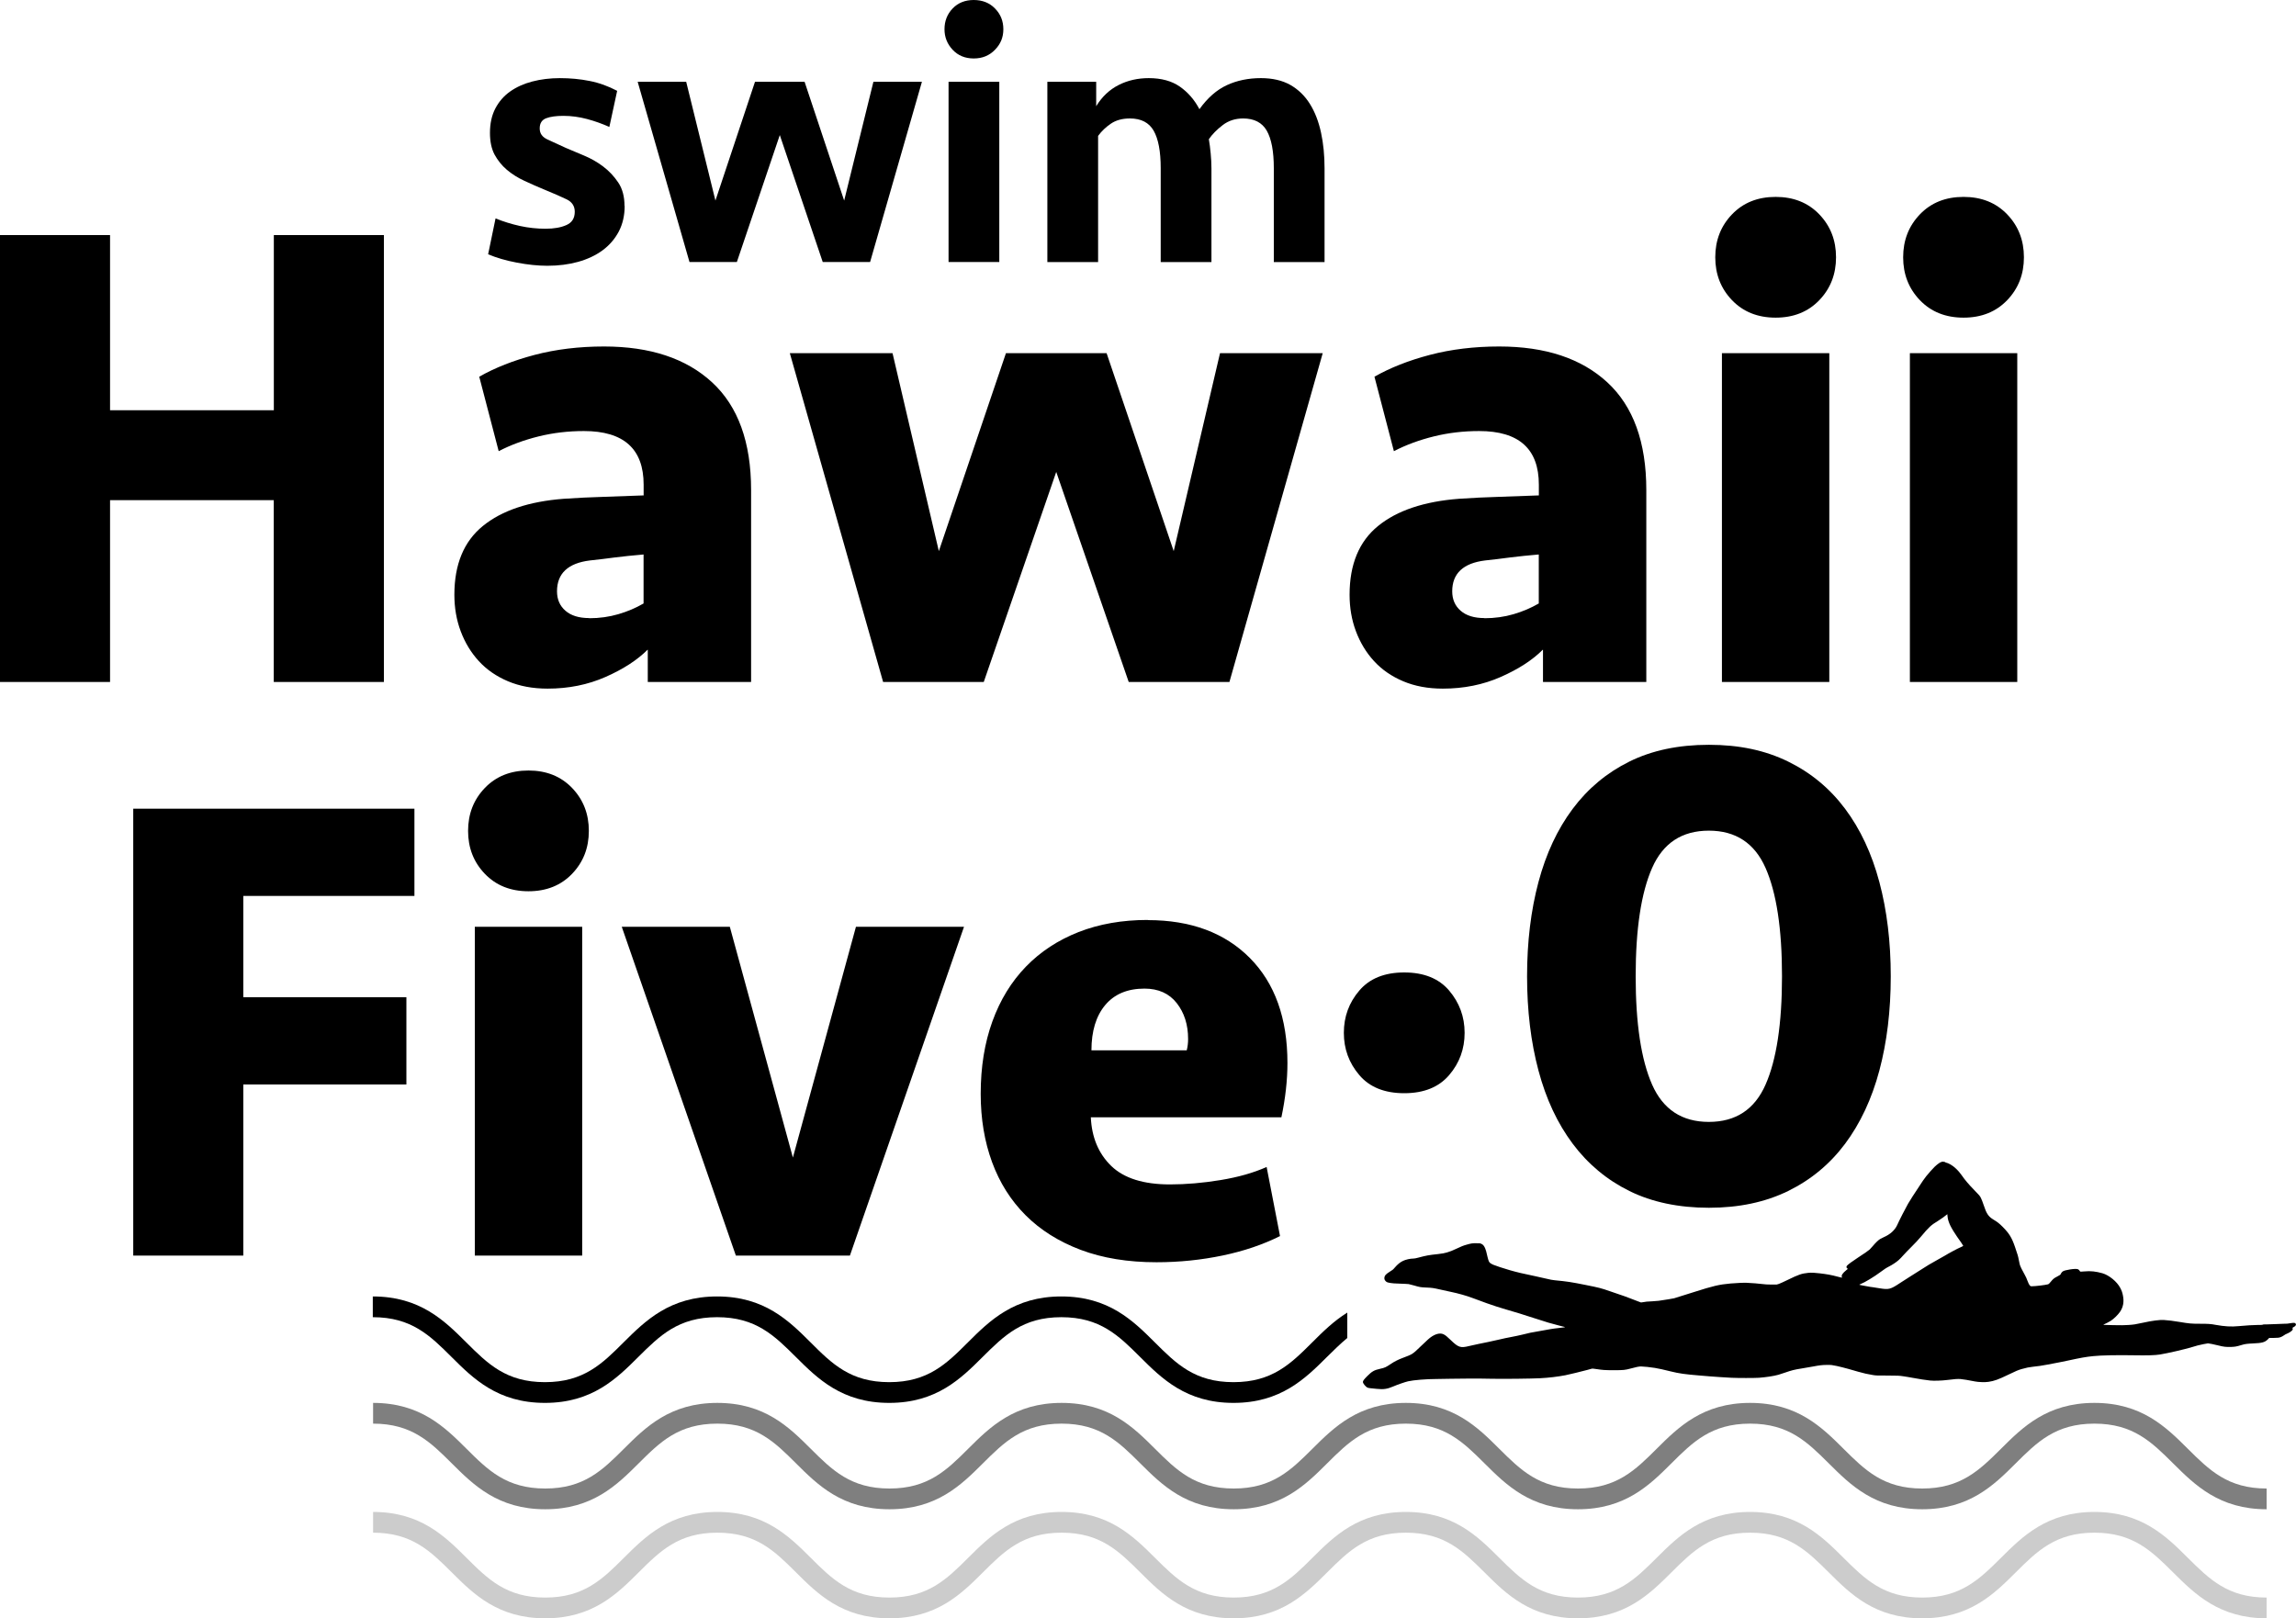 <?xml version="1.0" encoding="UTF-8"?><svg id="Layer_2" xmlns="http://www.w3.org/2000/svg" viewBox="0 0 300 211.48"><defs><style>.cls-1{opacity:.2;}.cls-2{opacity:.5;}.cls-3{stroke-width:0px;}</style></defs><g id="Contents"><path class="cls-3" d="M81.62,26.91c0,1.25-.26,2.37-.77,3.35-.52.98-1.23,1.8-2.13,2.46-.9.66-1.97,1.16-3.19,1.5-1.23.34-2.56.51-4.01.51-1.23,0-2.56-.14-3.99-.41-1.43-.27-2.68-.64-3.75-1.09l.97-4.69c1.03.42,2.1.75,3.19.99,1.1.24,2.21.36,3.34.36s2.01-.16,2.73-.48c.73-.32,1.09-.9,1.09-1.74,0-.74-.36-1.28-1.06-1.62-.71-.34-1.64-.75-2.81-1.23-.94-.39-1.84-.78-2.71-1.19-.87-.4-1.64-.89-2.3-1.45-.66-.56-1.19-1.23-1.6-1.98-.4-.76-.6-1.7-.6-2.83,0-1.23.23-2.29.7-3.19.47-.9,1.11-1.64,1.93-2.22.82-.58,1.79-1.02,2.9-1.31,1.11-.29,2.31-.44,3.6-.44,1.35,0,2.65.12,3.89.37,1.24.24,2.44.68,3.6,1.29l-1.02,4.72c-.94-.42-1.91-.77-2.93-1.04-1.02-.27-2.04-.41-3.07-.41-.94,0-1.69.1-2.25.31-.56.21-.85.65-.85,1.33s.34,1.13,1.02,1.45c.68.32,1.48.69,2.42,1.11.68.29,1.46.62,2.35.99.89.37,1.72.84,2.49,1.42s1.43,1.28,1.98,2.1c.55.82.82,1.84.82,3.06Z"/><path class="cls-3" d="M110.3,26.21l3.82-15.52h6.34l-6.77,23.55h-6.19l-5.61-16.59-5.61,16.59h-6.19l-6.77-23.55h6.34l3.82,15.52,5.17-15.52h6.48l5.17,15.52Z"/><path class="cls-3" d="M123.41,3.82c0-1.06.35-1.97,1.06-2.71.71-.74,1.63-1.11,2.76-1.11s2.06.37,2.78,1.11c.73.74,1.09,1.64,1.09,2.71s-.36,1.93-1.09,2.68c-.73.76-1.65,1.14-2.78,1.14s-2.05-.38-2.76-1.14c-.71-.76-1.06-1.65-1.06-2.68ZM123.94,34.24V10.69h6.63v23.55h-6.63Z"/><path class="cls-3" d="M162.44,15.48c-1.03,0-1.93.29-2.68.87-.76.58-1.36,1.19-1.81,1.84.1.58.18,1.2.24,1.86.06.66.1,1.31.1,1.96v12.24h-6.63v-12.28c0-2.19-.31-3.82-.92-4.89-.61-1.06-1.64-1.6-3.1-1.6-1,0-1.83.23-2.49.68-.66.45-1.22.98-1.67,1.6v16.49h-6.63V10.69h6.38v3.19c.77-1.26,1.76-2.18,2.95-2.78,1.19-.6,2.5-.89,3.92-.89,1.64,0,3,.37,4.06,1.11,1.06.74,1.92,1.73,2.56,2.95,1.06-1.48,2.26-2.53,3.58-3.14,1.32-.61,2.8-.92,4.45-.92,1.52,0,2.8.3,3.85.89,1.05.6,1.9,1.43,2.56,2.49.66,1.06,1.14,2.31,1.45,3.75.31,1.43.46,2.99.46,4.67v12.24h-6.63v-12.28c0-2.19-.31-3.82-.92-4.89-.61-1.06-1.64-1.6-3.1-1.6Z"/><path class="cls-3" d="M35.77,89.12v-23.76H14.38v23.76H0V30.72h14.38v22.89h21.4v-22.89h14.38v58.4h-14.38Z"/><path class="cls-3" d="M84.61,84.91c-1.35,1.35-3.17,2.53-5.48,3.55-2.31,1.02-4.84,1.53-7.58,1.53-1.93,0-3.65-.32-5.17-.96-1.52-.64-2.79-1.52-3.81-2.63-1.02-1.11-1.81-2.41-2.37-3.9-.56-1.49-.83-3.08-.83-4.78,0-3.97,1.24-6.97,3.73-8.99,2.48-2.02,6.01-3.2,10.57-3.55,1.69-.12,3.49-.2,5.39-.26,1.9-.06,3.58-.12,5.04-.18v-1.4c0-4.68-2.6-7.01-7.8-7.01-2.05,0-4.02.23-5.92.7-1.9.47-3.64,1.11-5.22,1.93l-2.54-9.73c2.05-1.17,4.46-2.12,7.23-2.85,2.78-.73,5.8-1.1,9.08-1.1,6.02,0,10.73,1.56,14.12,4.69,3.39,3.13,5.09,7.82,5.09,14.07v25.08h-13.5v-4.21ZM76.99,80.79c1.34,0,2.62-.18,3.81-.53,1.2-.35,2.29-.82,3.29-1.4v-6.4c-1.4.12-2.66.25-3.77.39-1.11.15-2.19.28-3.24.39-2.86.35-4.3,1.7-4.3,4.03,0,1.05.36,1.9,1.1,2.54.73.64,1.77.96,3.11.96Z"/><path class="cls-3" d="M147.48,89.12l-9.47-27.45-9.47,27.45h-13.15l-12.19-42.97h13.42l6.05,25.87,8.77-25.87h13.15l8.77,25.87,6.05-25.87h13.42l-12.19,42.97h-13.15Z"/><path class="cls-3" d="M201.58,84.91c-1.35,1.35-3.17,2.53-5.48,3.55-2.31,1.02-4.84,1.53-7.58,1.53-1.93,0-3.65-.32-5.17-.96-1.52-.64-2.79-1.52-3.81-2.63-1.02-1.11-1.81-2.41-2.37-3.9-.56-1.49-.83-3.08-.83-4.78,0-3.97,1.24-6.97,3.73-8.99,2.48-2.02,6.01-3.2,10.57-3.55,1.69-.12,3.49-.2,5.39-.26,1.9-.06,3.58-.12,5.04-.18v-1.4c0-4.68-2.6-7.01-7.8-7.01-2.05,0-4.02.23-5.92.7-1.9.47-3.64,1.11-5.22,1.93l-2.54-9.73c2.05-1.17,4.46-2.12,7.23-2.85,2.78-.73,5.8-1.1,9.08-1.1,6.02,0,10.73,1.56,14.12,4.69,3.39,3.13,5.09,7.82,5.09,14.07v25.08h-13.5v-4.21ZM193.96,80.79c1.34,0,2.62-.18,3.81-.53,1.2-.35,2.29-.82,3.29-1.4v-6.4c-1.4.12-2.66.25-3.77.39-1.11.15-2.19.28-3.24.39-2.86.35-4.3,1.7-4.3,4.03,0,1.05.36,1.9,1.1,2.54.73.64,1.77.96,3.11.96Z"/><path class="cls-3" d="M224.12,33.62c0-2.22.73-4.09,2.19-5.61,1.46-1.52,3.36-2.28,5.7-2.28s4.24.76,5.7,2.28c1.46,1.52,2.19,3.39,2.19,5.61s-.73,4.09-2.19,5.61c-1.46,1.52-3.36,2.28-5.7,2.28s-4.24-.76-5.7-2.28c-1.46-1.52-2.19-3.39-2.19-5.61ZM224.99,89.12v-42.97h14.03v42.97h-14.03Z"/><path class="cls-3" d="M248.67,33.62c0-2.22.73-4.09,2.19-5.61,1.46-1.52,3.36-2.28,5.7-2.28s4.24.76,5.7,2.28c1.46,1.52,2.19,3.39,2.19,5.61s-.73,4.09-2.19,5.61c-1.46,1.52-3.36,2.28-5.7,2.28s-4.24-.76-5.7-2.28c-1.46-1.52-2.19-3.39-2.19-5.61ZM249.55,89.12v-42.97h14.03v42.97h-14.03Z"/><path class="cls-3" d="M17.41,164.08v-58.4h36.74v11.4h-22.36v13.24h21.31v11.4h-21.31v22.36h-14.38Z"/><path class="cls-3" d="M61.16,108.58c0-2.22.73-4.09,2.19-5.61,1.46-1.52,3.36-2.28,5.7-2.28s4.24.76,5.7,2.28c1.46,1.52,2.19,3.39,2.19,5.61s-.73,4.09-2.19,5.61c-1.46,1.52-3.36,2.28-5.7,2.28s-4.24-.76-5.7-2.28c-1.46-1.52-2.19-3.39-2.19-5.61ZM62.04,164.08v-42.97h14.03v42.97h-14.03Z"/><path class="cls-3" d="M96.15,164.08l-14.91-42.97h14.12l8.24,30.16,8.24-30.16h14.12l-14.91,42.97h-14.91Z"/><path class="cls-3" d="M149.98,120.24c5.61,0,10.05,1.65,13.33,4.95,3.27,3.3,4.91,7.88,4.91,13.72,0,2.22-.26,4.59-.79,7.1h-24.9c.12,2.63,1.01,4.75,2.67,6.36,1.67,1.61,4.22,2.41,7.67,2.41,2.1,0,4.31-.19,6.62-.57,2.31-.38,4.31-.95,6.01-1.71l1.75,9.03c-2.22,1.11-4.72,1.96-7.5,2.54-2.78.58-5.66.88-8.64.88-3.74,0-7.04-.54-9.91-1.62-2.86-1.08-5.26-2.59-7.19-4.52-1.93-1.93-3.39-4.24-4.38-6.93-.99-2.69-1.49-5.67-1.49-8.94,0-3.51.51-6.66,1.53-9.47,1.02-2.81,2.48-5.19,4.38-7.15,1.9-1.96,4.19-3.46,6.88-4.52,2.69-1.05,5.7-1.58,9.03-1.58ZM149.54,129.19c-2.22,0-3.93.72-5.13,2.15-1.2,1.43-1.8,3.41-1.8,5.92h12.45c.12-.47.18-.96.18-1.49,0-1.87-.5-3.43-1.49-4.69-.99-1.26-2.4-1.89-4.21-1.89Z"/><path class="cls-3" d="M175.59,134.97c0-2.1.67-3.95,2.02-5.52,1.34-1.58,3.3-2.37,5.87-2.37s4.53.79,5.87,2.37c1.34,1.58,2.02,3.42,2.02,5.52s-.67,3.95-2.02,5.52c-1.35,1.58-3.3,2.37-5.87,2.37s-4.53-.79-5.87-2.37c-1.35-1.58-2.02-3.42-2.02-5.52Z"/><path class="cls-3" d="M247.05,127.58c0,4.5-.5,8.61-1.49,12.32-.99,3.71-2.49,6.9-4.47,9.56-1.99,2.66-4.47,4.72-7.45,6.18-2.98,1.46-6.43,2.19-10.35,2.19s-7.44-.73-10.39-2.19c-2.95-1.46-5.42-3.52-7.41-6.18-1.99-2.66-3.48-5.84-4.47-9.56-.99-3.71-1.49-7.82-1.49-12.32s.5-8.61,1.49-12.32c.99-3.71,2.48-6.9,4.47-9.56,1.99-2.66,4.46-4.72,7.41-6.18,2.95-1.46,6.41-2.19,10.39-2.19s7.37.73,10.35,2.19c2.98,1.46,5.46,3.52,7.45,6.18,1.99,2.66,3.48,5.85,4.47,9.56.99,3.71,1.49,7.82,1.49,12.32ZM232.84,127.58c0-6.2-.72-10.92-2.15-14.16-1.43-3.24-3.9-4.87-7.41-4.87s-5.98,1.62-7.41,4.87c-1.43,3.24-2.15,7.97-2.15,14.16s.72,10.92,2.15,14.16c1.43,3.24,3.9,4.87,7.41,4.87s5.98-1.62,7.41-4.87c1.43-3.24,2.15-7.96,2.15-14.16Z"/><g class="cls-2"><path class="cls-3" d="M296.16,197.23c-6.19,0-9.38-3.18-12.21-5.99-2.81-2.79-5.23-5.2-10.29-5.2s-7.49,2.41-10.29,5.2c-2.82,2.81-6.02,5.99-12.21,5.99s-9.38-3.18-12.2-5.99c-2.81-2.79-5.23-5.2-10.29-5.2s-7.49,2.41-10.29,5.2c-2.82,2.81-6.02,5.99-12.2,5.99s-9.38-3.18-12.2-5.99c-2.81-2.79-5.23-5.2-10.29-5.2s-7.49,2.41-10.29,5.2c-2.82,2.81-6.02,5.99-12.2,5.99s-9.38-3.18-12.2-5.99c-2.8-2.79-5.23-5.2-10.29-5.2s-7.49,2.41-10.29,5.2c-2.82,2.81-6.02,5.99-12.2,5.99s-9.38-3.18-12.2-5.99c-2.8-2.79-5.22-5.2-10.29-5.2s-7.49,2.41-10.29,5.2c-2.82,2.81-6.02,5.99-12.2,5.99s-9.38-3.18-12.2-5.99c-2.8-2.79-5.23-5.2-10.29-5.2v-2.71c6.18,0,9.38,3.18,12.2,5.99,2.8,2.79,5.22,5.2,10.29,5.2s7.49-2.41,10.29-5.2c2.82-2.81,6.02-5.99,12.2-5.99s9.38,3.18,12.2,5.99c2.8,2.79,5.23,5.2,10.29,5.2s7.49-2.41,10.29-5.2c2.82-2.81,6.02-5.99,12.2-5.99s9.38,3.18,12.2,5.99c2.8,2.79,5.23,5.2,10.29,5.2s7.49-2.41,10.29-5.2c2.82-2.81,6.02-5.99,12.2-5.99s9.38,3.18,12.2,5.99c2.81,2.79,5.23,5.2,10.29,5.2s7.49-2.41,10.29-5.2c2.82-2.81,6.02-5.99,12.2-5.99s9.38,3.18,12.2,5.99c2.81,2.79,5.23,5.2,10.29,5.2s7.49-2.41,10.3-5.2c2.82-2.81,6.02-5.99,12.2-5.99s9.38,3.18,12.2,5.99c2.81,2.79,5.23,5.2,10.3,5.2v2.71Z"/></g><g class="cls-1"><path class="cls-3" d="M296.16,211.48c-6.19,0-9.38-3.18-12.21-5.99-2.81-2.79-5.23-5.2-10.29-5.2s-7.49,2.41-10.29,5.2c-2.82,2.81-6.02,5.99-12.21,5.99s-9.38-3.18-12.2-5.99c-2.81-2.79-5.23-5.2-10.29-5.2s-7.49,2.41-10.29,5.2c-2.82,2.81-6.02,5.99-12.2,5.99s-9.38-3.18-12.2-5.99c-2.81-2.79-5.23-5.2-10.29-5.2s-7.49,2.41-10.29,5.2c-2.82,2.81-6.02,5.99-12.2,5.99s-9.38-3.18-12.2-5.99c-2.8-2.79-5.23-5.2-10.29-5.2s-7.49,2.41-10.29,5.2c-2.82,2.81-6.02,5.99-12.2,5.99s-9.38-3.18-12.2-5.99c-2.8-2.79-5.22-5.2-10.29-5.2s-7.49,2.41-10.29,5.2c-2.82,2.81-6.02,5.99-12.2,5.99s-9.38-3.18-12.2-5.99c-2.8-2.79-5.23-5.2-10.29-5.2v-2.71c6.18,0,9.38,3.18,12.2,5.99,2.8,2.79,5.22,5.2,10.29,5.2s7.49-2.41,10.29-5.2c2.82-2.81,6.02-5.99,12.2-5.99s9.38,3.18,12.2,5.99c2.8,2.79,5.23,5.2,10.29,5.2s7.49-2.41,10.29-5.2c2.82-2.81,6.02-5.99,12.2-5.99s9.38,3.18,12.2,5.99c2.8,2.79,5.23,5.2,10.29,5.2s7.49-2.41,10.29-5.2c2.82-2.81,6.02-5.99,12.2-5.99s9.38,3.18,12.2,5.99c2.81,2.79,5.23,5.2,10.29,5.2s7.49-2.41,10.29-5.2c2.82-2.81,6.02-5.99,12.2-5.99s9.38,3.18,12.2,5.99c2.81,2.79,5.23,5.2,10.29,5.2s7.49-2.41,10.3-5.2c2.82-2.81,6.02-5.99,12.2-5.99s9.38,3.18,12.2,5.99c2.81,2.79,5.23,5.2,10.3,5.2v2.71Z"/></g><path class="cls-3" d="M254.15,151.89c.28.07.49.16.7.28.53.31,1.02.78,1.43,1.36.47.68.94,1.23,1.68,1.99.7.72.73.75.88,1.05.09.19.23.54.34.88.38,1.16.62,1.52,1.29,1.93.52.31.75.49,1.2.94.87.88,1.2,1.42,1.62,2.65.36,1.04.4,1.2.48,1.63.04.23.1.51.13.62.05.22.33.8.69,1.43.12.21.25.5.31.69.11.31.22.53.35.68.05.06.09.07.24.07.44,0,1.76-.16,2.08-.25.13-.04.17-.07.38-.33.32-.39.43-.48.88-.71.31-.16.39-.22.42-.29.06-.15.2-.32.31-.38.17-.09.4-.15.87-.23.52-.09.95-.1,1.09-.03.09.04.22.18.27.28.03.04.07.04.56,0,.81-.08,1.5,0,2.36.24.88.26,1.89,1.09,2.32,1.9.19.36.28.6.36,1.02.16.81.04,1.48-.37,2.1-.28.41-.79.91-1.21,1.19-.17.11-.76.42-.96.5-.09.04.06.04,1.23.07,1.09.02,1.46.02,2.02-.02.75-.05.85-.07,1.93-.3,1.17-.26,2.18-.39,2.73-.35.61.04,1.16.11,2.01.25,1.31.22,1.56.24,2.7.24,1.03,0,1.4.02,2.07.15,1.12.2,2,.26,2.98.16,1.13-.1,1.77-.14,2.41-.15.47,0,.7-.01.72-.04s.22-.04.65-.04c.34,0,.84-.02,1.13-.04s.73-.04.99-.04c.34,0,.54-.01.77-.06.17-.03.38-.06.48-.06.15,0,.19.01.25.07.15.15.06.34-.22.48-.18.09-.18.1-.14.17.07.14-.02.28-.34.49-.13.08-.32.18-.43.22s-.28.14-.39.22c-.14.1-.27.17-.44.23-.23.07-.29.08-.85.09h-.61s-.19.2-.19.2c-.39.37-.73.47-1.9.52-.82.04-1.07.07-1.53.21-.66.2-.84.23-1.39.25-.59.02-.97-.02-1.62-.19-.55-.14-1.26-.28-1.37-.28-.09,0-1.04.19-1.37.28-.09.02-.4.11-.68.2-1.04.31-3.14.8-4.24.98-.61.1-1.65.13-3.36.1-2.17-.04-4.32,0-5.35.11-.98.1-1.58.21-3.25.57-.73.16-1.36.28-2.74.54-.81.15-1.14.2-1.9.28-.53.06-.78.11-1.46.3-.45.13-.72.24-1.77.75-1.26.61-1.8.81-2.56.92-.42.07-1.34.04-1.76-.05-.79-.16-1.63-.3-1.93-.32-.36-.02-.8.01-1.72.13-.72.09-1.71.12-2.21.07-.45-.04-1.55-.21-2.33-.36-.34-.07-.88-.15-1.2-.2-.56-.08-.63-.08-2.06-.09-1.36,0-1.52,0-1.9-.07-.6-.09-1.26-.24-1.91-.43-.25-.07-.83-.24-1.29-.37-.46-.13-1.14-.3-1.51-.38-.68-.14-.69-.14-1.25-.14-.63,0-.97.04-1.93.22-.34.07-.97.17-1.39.24-.96.15-1.35.25-2.12.52-.34.12-.77.26-.95.31-.67.18-1.55.31-2.52.39-.55.04-2.78.04-3.6,0-1.04-.06-2.04-.12-2.76-.18-.38-.03-1.03-.09-1.45-.12-1.83-.15-2.63-.26-3.72-.53-.95-.24-1.56-.37-2.09-.46-.53-.09-1.48-.19-1.8-.19-.26,0-.68.08-1.35.27-.74.2-.94.22-2.2.22-1.17,0-1.45-.02-2.3-.15-.45-.07-.5-.07-.65-.03-.08.02-.33.09-.54.15-.65.18-2.44.61-2.85.69-1,.19-2.15.33-3.31.39-1.15.06-4.73.1-6.25.07-1.63-.04-4.31-.03-5.44,0-.49.01-1.31.03-1.82.03-1.33,0-3.03.14-3.72.3-.4.09-1.43.45-1.96.68-.77.33-1.26.4-2.12.31-.28-.03-.63-.06-.8-.08-.16-.01-.35-.05-.42-.08-.25-.11-.61-.55-.61-.74,0-.15.13-.33.57-.77.61-.61.9-.78,1.67-.95.64-.14.76-.2,1.49-.69.38-.26.93-.53,1.36-.69.66-.24,1.16-.45,1.35-.58.27-.18.52-.39,1.2-1.06.33-.31.71-.67.85-.8.75-.69,1.53-.95,2.05-.69.26.13.43.27.92.74,1.02.99,1.29,1.07,2.43.79.32-.08.87-.2,1.22-.27.7-.13,1.84-.38,2.63-.56.76-.18.98-.22,1.7-.36.36-.07.96-.19,1.32-.28,1.05-.26,1.28-.31,2.03-.43.71-.12.98-.17,1.73-.31.22-.04.73-.11,1.13-.15s.73-.09.74-.09c.03-.03-.04-.05-.74-.22-1.07-.27-1.58-.42-3.33-.99-1.45-.47-2.53-.81-3.26-1.01-.15-.04-.52-.15-.8-.24-.28-.09-.66-.21-.84-.26-.6-.19-1.63-.55-3-1.07-.9-.34-1.93-.63-3.04-.86-.28-.06-.84-.18-1.23-.27-.98-.22-1.09-.24-1.87-.27-.75-.03-.88-.06-1.6-.27-.27-.08-.58-.16-.7-.18s-.64-.04-1.14-.06c-.7-.02-1-.04-1.27-.09-.39-.07-.47-.1-.61-.25-.16-.16-.2-.35-.12-.6.04-.16.28-.38.62-.59.42-.26.46-.28.73-.6.33-.38.66-.66,1.04-.84.34-.17.94-.31,1.39-.31.1,0,.34-.04.58-.11,1.1-.29,1.41-.35,2.58-.47.94-.1,1.5-.26,2.36-.67.65-.31.99-.45,1.4-.56.6-.17.77-.2,1.28-.19.42,0,.49,0,.64.07.22.09.37.26.51.59.1.25.15.4.32,1.17.04.19.12.42.16.52.09.2.21.29.58.46.3.13,1.32.47,2.16.71,1.02.29,1.57.42,3.39.8.39.08,1.01.23,1.38.31.5.12.79.18,1.12.21,1.59.15,2.12.23,4.06.62,1.74.35,1.93.39,3.25.85,1.93.66,2.06.7,2.63.93.31.12.74.28.94.36l.38.14.27-.04c.39-.07.5-.08,1.16-.11.33-.02.72-.05.88-.07.96-.14,1.88-.29,2.02-.33.21-.06,1.02-.31,2.55-.8,2.57-.82,3.29-.99,4.82-1.13.79-.07,1.78-.11,2.12-.09.98.05,1.35.09,1.91.15.5.06.76.08,1.31.08h.68s.3-.09.3-.09c.16-.06.66-.28,1.1-.5,1.47-.72,1.85-.85,2.72-.94.44-.04.74-.03,1.49.06,1,.12,1.47.2,2.49.47.16.04.34.08.38.09.08.01.08,0,.05-.05-.12-.23.06-.51.6-.95l.17-.14-.09-.07c-.12-.09-.12-.23-.02-.35.14-.16.69-.57,1.43-1.05.89-.58,1.38-.92,1.54-1.07.06-.06.24-.26.39-.43.35-.42.72-.78.95-.92.1-.06.31-.17.47-.24.86-.37,1.47-.93,1.77-1.58.24-.55,1.15-2.33,1.42-2.79.34-.58.6-.98,1.94-3.01.24-.36.59-.8,1.03-1.29.41-.46.65-.69.93-.9.41-.32.59-.36,1-.25h0ZM253.9,159.09c-.19.14-.5.35-.68.46-.9.54-1.18.8-2.23,2.06-.34.41-.73.82-1.22,1.31-.39.39-.88.89-1.08,1.12-.2.23-.47.51-.6.62-.27.25-.84.63-1.22.82-.38.19-.72.41-1.19.77-.77.58-2.08,1.37-2.53,1.53-.16.06-.21.09-.19.12,0,0,.18.04.37.08.2.03.52.09.72.13s.49.09.64.1c.15.02.55.08.89.14,1.23.2,1.43.15,2.72-.71.35-.23.93-.6,1.28-.82.36-.22.81-.51,1.01-.64,1.06-.69,1.82-1.15,2.71-1.63.38-.21.74-.41.8-.45.51-.32,1.69-.95,2.12-1.13.17-.07.3-.15.3-.17,0-.04-.43-.67-.8-1.18-.3-.42-.69-1.06-.89-1.47-.19-.39-.32-.79-.35-1.11,0-.09-.02-.21-.03-.27v-.1s-.11.08-.11.08c-.05.04-.25.2-.44.34Z"/><path class="cls-3" d="M176.04,171.53c-1.8,1.12-3.23,2.54-4.57,3.88-2.81,2.8-5.23,5.21-10.3,5.21s-7.48-2.41-10.29-5.21c-2.82-2.81-6.02-5.99-12.2-5.99s-9.38,3.18-12.2,5.99c-2.8,2.8-5.23,5.21-10.29,5.21s-7.49-2.41-10.29-5.21c-2.82-2.81-6.02-5.99-12.2-5.99s-9.38,3.18-12.21,5.99c-2.8,2.8-5.22,5.21-10.29,5.21s-7.48-2.41-10.29-5.21c-2.82-2.81-6.02-5.99-12.2-5.99v2.71c5.07,0,7.49,2.41,10.29,5.2,2.82,2.81,6.02,6,12.2,6s9.38-3.19,12.2-6c2.81-2.79,5.23-5.2,10.3-5.2s7.48,2.41,10.29,5.2c2.82,2.81,6.02,6,12.2,6s9.38-3.19,12.2-6c2.81-2.79,5.23-5.2,10.29-5.2s7.49,2.41,10.29,5.2c2.82,2.81,6.02,6,12.2,6s9.39-3.19,12.21-6c.89-.88,1.75-1.73,2.66-2.48v-3.32Z"/></g></svg>
